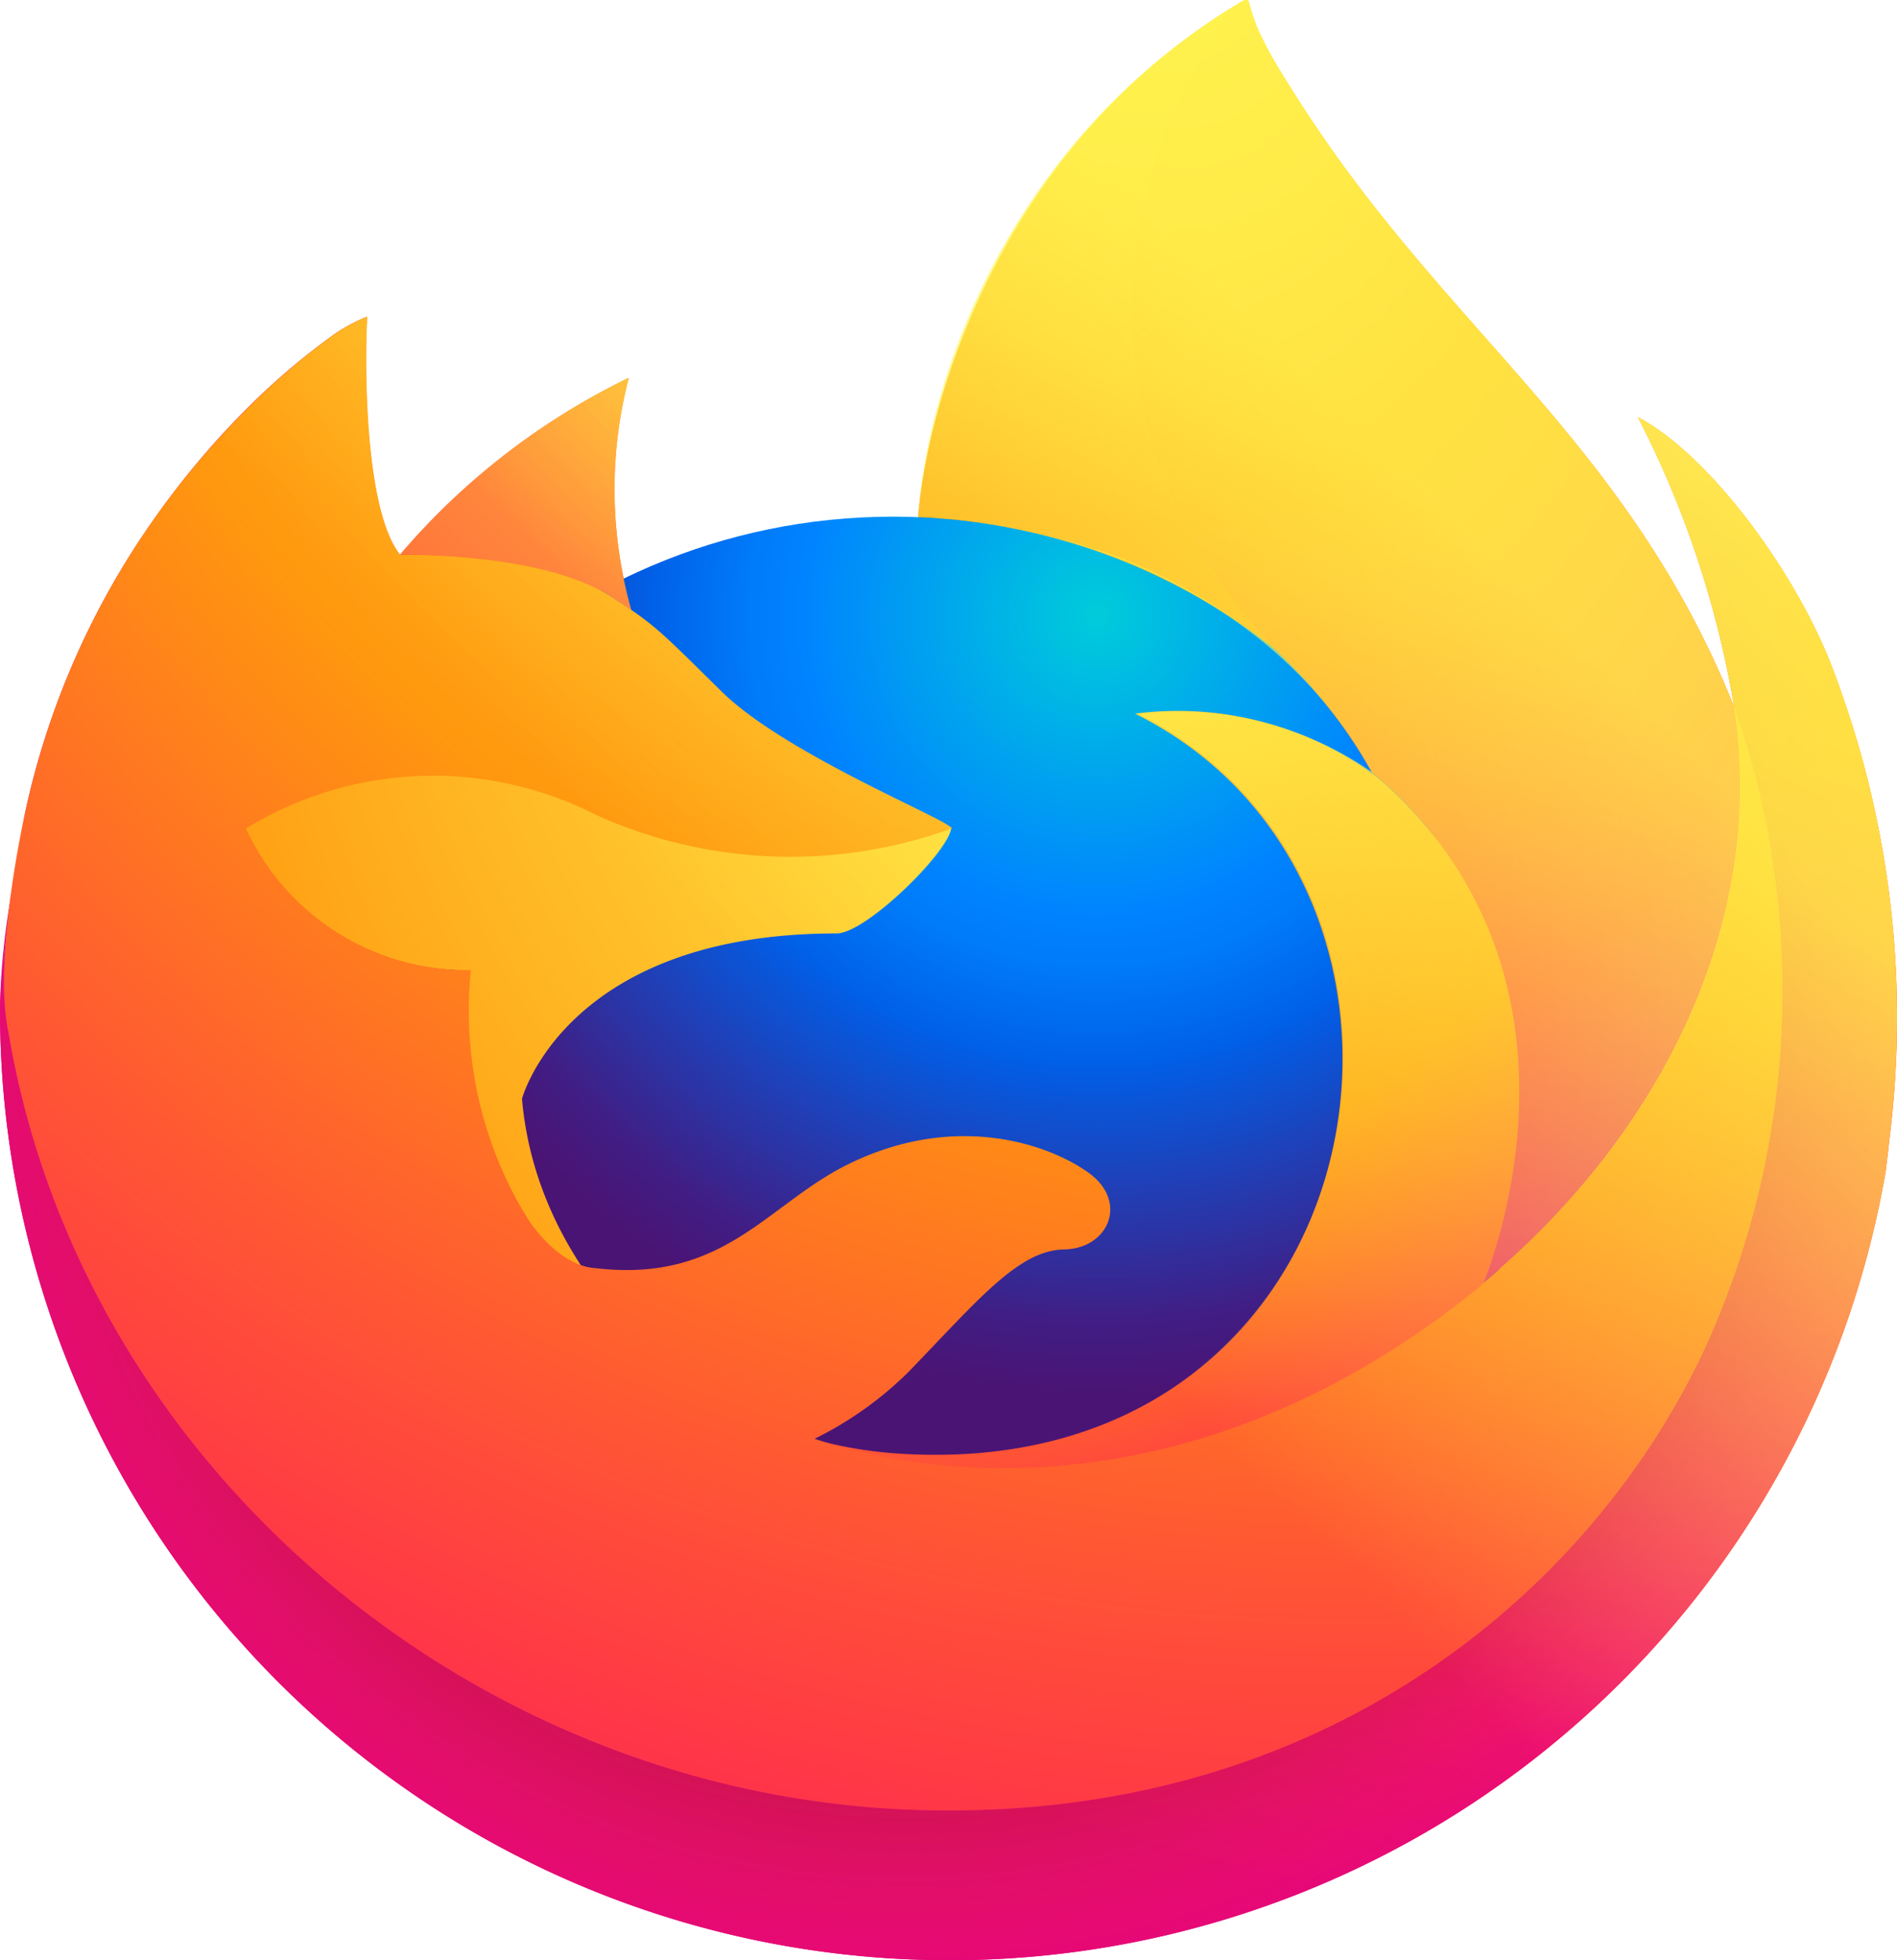 <svg id="svg1008" xmlns="http://www.w3.org/2000/svg" xmlns:xlink="http://www.w3.org/1999/xlink" viewBox="0 0 285.337 294.729"><defs><style>.cls-1{fill:url(#linear-gradient);}.cls-2{fill:url(#radial-gradient);}.cls-3{fill:url(#radial-gradient-2);}.cls-4{fill:url(#radial-gradient-3);}.cls-5{fill:url(#radial-gradient-4);}.cls-6{fill:url(#radial-gradient-5);}.cls-7{fill:url(#radial-gradient-6);}.cls-8{fill:url(#radial-gradient-7);}.cls-9{fill:url(#radial-gradient-8);}.cls-10{fill:url(#radial-gradient-9);}.cls-11{fill:url(#linear-gradient-2);}</style><linearGradient id="linear-gradient" x1="267.305" y1="210.462" x2="30.175" y2="-18.324" gradientTransform="matrix(1, 0, 0, -1, 3.7, 256.103)" gradientUnits="userSpaceOnUse"><stop offset="0.048" stop-color="#fff44f"/><stop offset="0.111" stop-color="#ffe847"/><stop offset="0.225" stop-color="#ffc830"/><stop offset="0.368" stop-color="#ff980e"/><stop offset="0.401" stop-color="#ff8b16"/><stop offset="0.462" stop-color="#ff672a"/><stop offset="0.534" stop-color="#ff3647"/><stop offset="0.705" stop-color="#e31587"/></linearGradient><radialGradient id="radial-gradient" cx="-7718.633" cy="8747.394" r="297.788" gradientTransform="matrix(1, 0, 0, -1, 7978.7, 8780.104)" gradientUnits="userSpaceOnUse"><stop offset="0.129" stop-color="#ffbd4f"/><stop offset="0.186" stop-color="#ffac31"/><stop offset="0.247" stop-color="#ff9d17"/><stop offset="0.283" stop-color="#ff980e"/><stop offset="0.403" stop-color="#ff563b"/><stop offset="0.467" stop-color="#ff3750"/><stop offset="0.71" stop-color="#f5156c"/><stop offset="0.782" stop-color="#eb0878"/><stop offset="0.86" stop-color="#e50080"/></radialGradient><radialGradient id="radial-gradient-2" cx="-7827.447" cy="8625.649" r="297.788" gradientTransform="matrix(1, 0, 0, -1, 7978.7, 8780.104)" gradientUnits="userSpaceOnUse"><stop offset="0.3" stop-color="#960e18"/><stop offset="0.351" stop-color="#b11927" stop-opacity="0.74"/><stop offset="0.435" stop-color="#db293d" stop-opacity="0.343"/><stop offset="0.497" stop-color="#f5334b" stop-opacity="0.094"/><stop offset="0.53" stop-color="#ff3750" stop-opacity="0"/></radialGradient><radialGradient id="radial-gradient-3" cx="-7791.545" cy="8814.973" r="215.729" gradientTransform="matrix(1, 0, 0, -1, 7978.7, 8780.104)" gradientUnits="userSpaceOnUse"><stop offset="0.132" stop-color="#fff44f"/><stop offset="0.252" stop-color="#ffdc3e"/><stop offset="0.506" stop-color="#ff9d12"/><stop offset="0.526" stop-color="#ff980e"/></radialGradient><radialGradient id="radial-gradient-4" cx="-8282.848" cy="-6930.945" r="166.142" gradientTransform="translate(10368.051 8617.598) scale(1.23)" gradientUnits="userSpaceOnUse"><stop offset="0" stop-color="#00ccda"/><stop offset="0.22" stop-color="#0083ff"/><stop offset="0.26" stop-color="#007af9"/><stop offset="0.33" stop-color="#0060e8"/><stop offset="0.33" stop-color="#005fe7"/><stop offset="0.44" stop-color="#2639ad"/><stop offset="0.52" stop-color="#401e84"/><stop offset="0.57" stop-color="#4a1475"/></radialGradient><radialGradient id="radial-gradient-5" cx="-7831.207" cy="8759.577" r="102.004" gradientTransform="matrix(1, 0, 0, -1, 7978.7, 8780.104)" gradientUnits="userSpaceOnUse"><stop offset="0" stop-color="#ffe226"/><stop offset="0.121" stop-color="#ffdb27"/><stop offset="0.295" stop-color="#ffc82a"/><stop offset="0.502" stop-color="#ffa930"/><stop offset="0.732" stop-color="#ff7e37"/><stop offset="0.792" stop-color="#ff7139"/></radialGradient><radialGradient id="radial-gradient-6" cx="-7761.714" cy="8706.287" r="298.253" gradientTransform="matrix(1, 0, 0, -1.009, 7978.7, 8856.865)" gradientUnits="userSpaceOnUse"><stop offset="0.094" stop-color="#fff44f"/><stop offset="0.231" stop-color="#ffe141"/><stop offset="0.509" stop-color="#ffaf1e"/><stop offset="0.626" stop-color="#ff980e"/></radialGradient><radialGradient id="radial-gradient-7" cx="-8576.875" cy="12491.131" r="318.804" gradientTransform="matrix(0.105, 0.995, 0.653, -0.069, -7065.148, 9375.903)" gradientUnits="userSpaceOnUse"><stop offset="0" stop-color="#fff44f"/><stop offset="0.06" stop-color="#ffe847"/><stop offset="0.168" stop-color="#ffc830"/><stop offset="0.304" stop-color="#ff980e"/><stop offset="0.356" stop-color="#ff8b16"/><stop offset="0.455" stop-color="#ff672a"/><stop offset="0.57" stop-color="#ff3647"/><stop offset="0.737" stop-color="#e31587"/></radialGradient><radialGradient id="radial-gradient-8" cx="-7834.599" cy="8721.796" r="271.705" gradientTransform="matrix(1.01, 0, 0, -1.005, 8058.951, 8821.554)" gradientUnits="userSpaceOnUse"><stop offset="0.137" stop-color="#fff44f"/><stop offset="0.48" stop-color="#ff980e"/><stop offset="0.592" stop-color="#ff5634"/><stop offset="0.655" stop-color="#ff3647"/><stop offset="0.904" stop-color="#e31587"/></radialGradient><radialGradient id="radial-gradient-9" cx="217.276" cy="-48.061" r="455.925" gradientUnits="userSpaceOnUse"><stop offset="0.113" stop-color="#fff44f"/><stop offset="0.456" stop-color="#ff980e"/><stop offset="0.622" stop-color="#ff5634"/><stop offset="0.716" stop-color="#ff3647"/><stop offset="0.904" stop-color="#e31587"/></radialGradient><linearGradient id="linear-gradient-2" x1="264.459" y1="211.682" x2="62.685" y2="9.912" gradientTransform="matrix(1, 0, 0, -1, 3.7, 256.103)" gradientUnits="userSpaceOnUse"><stop offset="0.167" stop-color="#fff44f" stop-opacity="0.8"/><stop offset="0.266" stop-color="#fff44f" stop-opacity="0.634"/><stop offset="0.489" stop-color="#fff44f" stop-opacity="0.217"/><stop offset="0.6" stop-color="#fff44f" stop-opacity="0"/></linearGradient></defs><title>Firefox_logo,_2019</title><path id="path980" class="cls-1" d="M289.931,98.874c-6.207-14.934-18.797-31.059-28.656-36.156a148.406,148.406,0,0,1,14.466,43.358l.026.24c-16.15-40.266-43.538-56.501-65.907-91.853-1.131-1.788-2.263-3.579-3.365-5.469-.63-1.08-1.135-2.053-1.574-2.949A25.994,25.994,0,0,1,202.792.387a.369.369,0,0,0-.324-.369.509.509,0,0,0-.269,0c-.018,0-.048.033-.07.041s-.07.041-.103.055l.055-.096C166.201,21.026,154.027,59.917,152.907,79.37a71.453,71.453,0,0,0-39.311,15.152,42.705,42.705,0,0,0-3.686-2.794,66.223,66.223,0,0,1-.402-34.914A105.796,105.796,0,0,0,75.125,83.387h-.066C69.398,76.211,69.796,52.549,70.12,47.607a25.535,25.535,0,0,0-4.769,2.532A104.027,104.027,0,0,0,51.39,62.099,124.74,124.74,0,0,0,38.037,78.12v-.004a120.642,120.642,0,0,0-19.165,43.28l-.192.944c-.269,1.257-1.238,7.552-1.404,8.919a3.01,3.01,0,0,1-.033.313,136.136,136.136,0,0,0-2.318,19.692v.737a142.851,142.851,0,0,0,283.624,24.156c.24-1.843.435-3.667.649-5.528A146.898,146.898,0,0,0,289.931,98.874ZM125.294,210.689c.667.321,1.294.667,1.979.973l.1.063Q126.333,211.227,125.294,210.689ZM275.778,106.349v-.136l.026.151Z" transform="translate(-14.924 0)"/><path id="path982" class="cls-2" d="M289.931,98.874c-6.207-14.934-18.797-31.059-28.656-36.156a148.406,148.406,0,0,1,14.466,43.358v.136l.026.151a129.366,129.366,0,0,1-4.445,96.409C254.951,237.9,215.323,273.905,153.294,272.154c-67.023-1.898-126.049-51.632-137.083-116.772-2.009-10.272,0-15.48,1.01-23.828a106.427,106.427,0,0,0-2.296,19.711v.737a142.851,142.851,0,0,0,283.624,24.156c.24-1.843.435-3.667.649-5.528A146.898,146.898,0,0,0,289.931,98.874Z" transform="translate(-14.924 0)"/><path id="path984" class="cls-3" d="M289.931,98.874c-6.207-14.934-18.797-31.059-28.656-36.156a148.406,148.406,0,0,1,14.466,43.358v.136l.026.151a129.366,129.366,0,0,1-4.445,96.409C254.951,237.9,215.323,273.905,153.294,272.154c-67.023-1.898-126.049-51.632-137.083-116.772-2.009-10.272,0-15.48,1.01-23.828a106.427,106.427,0,0,0-2.296,19.711v.737a142.851,142.851,0,0,0,283.624,24.156c.24-1.843.435-3.667.649-5.528A146.898,146.898,0,0,0,289.931,98.874Z" transform="translate(-14.924 0)"/><path id="path986" class="cls-4" d="M220.516,115.666c.31.217.597.435.888.652a77.766,77.766,0,0,0-13.268-17.304C163.739,54.61,196.5,2.734,202.025.099l.055-.081c-35.88,21.008-48.053,59.899-49.174,79.352,1.666-.114,3.317-.254,5.02-.254A72.091,72.091,0,0,1,220.516,115.666Z" transform="translate(-14.924 0)"/><path id="_Path_" data-name=" Path " class="cls-5" d="M149.23,264.985c51.495,0,93.21-41.941,93.21-93.651s-41.714-93.651-93.159-93.651-93.159,41.929-93.159,93.644C56.023,223.094,97.785,264.985,149.23,264.985Z" transform="translate(-14.924 0)"/><path id="path992" class="cls-6" d="M106.936,89.771c1.157.737,2.112,1.378,2.949,1.957a66.223,66.223,0,0,1-.402-34.914A105.796,105.796,0,0,0,75.099,83.387C75.796,83.369,96.516,82.996,106.936,89.771Z" transform="translate(-14.924 0)"/><path id="path1000" class="cls-7" d="M93.438,165.205s6.613-24.863,47.352-24.863c4.402,0,17.004-12.4,17.229-15.995a70.764,70.764,0,0,1-53.791-2.133,53.623,53.623,0,0,0-52.671,2.133A36.767,36.767,0,0,0,85.494,145.884c-2.654,23.632,9.729,51.184,39.704,65.634.669.324,1.297.675,1.985.985C109.687,203.385,95.242,186.141,93.438,165.205Z" transform="translate(-14.924 0)"/><path id="path996" class="cls-8" d="M208.143,99.014a77.767,77.767,0,0,1,13.268,17.322c.785.593,1.518,1.183,2.141,1.754,32.386,29.854,15.417,72.054,14.153,75.058,26.308-21.675,43.122-53.729,38.069-86.815-16.158-40.284-43.546-56.519-65.914-91.872-1.131-1.788-2.263-3.579-3.365-5.469-.63-1.08-1.135-2.053-1.574-2.949a25.995,25.995,0,0,1-2.13-5.657.369.369,0,0,0-.324-.369.509.509,0,0,0-.269,0c-.018,0-.048.033-.07.041s-.07.041-.103.055C196.5,2.734,163.739,54.61,208.143,99.014Z" transform="translate(-14.924 0)"/><path id="path998" class="cls-9" d="M223.515,118.126c-.629-.574-1.37-1.167-2.163-1.763-.294-.218-.585-.437-.897-.655a50.027,50.027,0,0,0-34.794-8.403c51.903,25.812,37.978,114.697-33.953,111.342a64.478,64.478,0,0,1-18.777-3.603q-2.119-.789-4.237-1.726c-.815-.37-1.631-.741-2.435-1.155l.101.063c10.031,6.81,59.573,23.449,111.372-18.516l.082-.185C239.104,190.525,256.246,148.111,223.515,118.126Z" transform="translate(-14.924 0)"/><path class="cls-10" d="M275.831,106.504c4.982,33.024-11.827,65.004-38.089,86.641l-.081.184c-41.25,33.595-81.055,29.43-100.209,23a53.927,53.927,0,0,0,14.117-10.044c10.486-10.831,16.528-18.289,23.401-18.424,6.78-.112,9.809-7.329,3.5-11.669-6.219-4.363-20.156-8.948-35.991-1.128-12.12,5.96-18.651,17.885-37.922,15.61-5.497-.253-10.172-6.887-10.932-8.656l.025.17A59.698,59.698,0,0,1,85.751,145.855,36.683,36.683,0,0,1,51.913,124.57a53.876,53.876,0,0,1,52.516-2.108,71.133,71.133,0,0,0,53.633,2.108c-.055-1.161-24.915-11.057-34.608-20.603-5.178-5.105-7.637-7.563-9.815-9.41a42.731,42.731,0,0,0-3.686-2.794c-.848-.579-1.802-1.205-2.948-1.957-10.419-6.774-31.14-6.402-31.825-6.383H75.114C69.453,76.248,69.851,52.586,70.175,47.644a25.54,25.54,0,0,0-4.769,2.532A104.044,104.044,0,0,0,51.445,62.136,124.732,124.732,0,0,0,38.036,78.12V78.117a120.645,120.645,0,0,0-19.165,43.281c-.07.291-5.145,22.479-2.643,33.985C27.252,220.522,86.289,270.256,153.312,272.154c62.029,1.754,101.657-34.254,118.029-69.382A129.364,129.364,0,0,0,275.831,106.504Z" transform="translate(-14.924 0)"/><path id="path1002" class="cls-11" d="M289.931,98.874c-6.207-14.934-18.797-31.059-28.656-36.156a148.406,148.406,0,0,1,14.466,43.358l.026.24c-16.15-40.266-43.538-56.501-65.907-91.853-1.131-1.788-2.263-3.579-3.365-5.469-.63-1.08-1.135-2.053-1.574-2.949A25.994,25.994,0,0,1,202.792.387a.369.369,0,0,0-.324-.369.509.509,0,0,0-.269,0c-.018,0-.048.033-.07.041s-.07.041-.103.055l.055-.096c-35.88,21.008-47.938,58.287-49.059,77.739,1.666-.114,3.223.294,4.926.294,26.031,2.717,50.799,15.164,63.245,37.973a51.333,51.333,0,0,0-35.119-8.721c51.378,25.689,37.593,114.151-33.609,110.812a63.522,63.522,0,0,1-18.587-3.586q-2.097-.785-4.194-1.718c-.807-.369-1.614-.737-2.41-1.15l.1.063q-1.039-.498-2.079-1.036c.667.321,1.294.667,1.979.973-17.444-9.015-31.848-26.057-33.646-46.749,0,0,6.594-24.572,47.213-24.572,4.39,0,16.954-12.255,17.179-15.808-.055-1.161-24.915-11.057-34.608-20.603-5.178-5.105-7.637-7.563-9.815-9.409a42.704,42.704,0,0,0-3.686-2.794,66.223,66.223,0,0,1-.402-34.914A105.796,105.796,0,0,0,75.125,83.387h-.066C69.398,76.211,69.796,52.549,70.12,47.607a25.534,25.534,0,0,0-4.769,2.532A104.027,104.027,0,0,0,51.39,62.099a124.74,124.74,0,0,0-13.353,16.021v-.004a120.642,120.642,0,0,0-19.165,43.28l-.192.944c-.269,1.257-1.474,7.64-1.647,9.011h0a166.2,166.2,0,0,0-2.108,19.913v.737a142.851,142.851,0,0,0,283.624,24.156c.24-1.843.435-3.667.649-5.528A146.898,146.898,0,0,0,289.931,98.874Zm-14.171,7.338.026.151Z" transform="translate(-14.924 0)"/></svg>